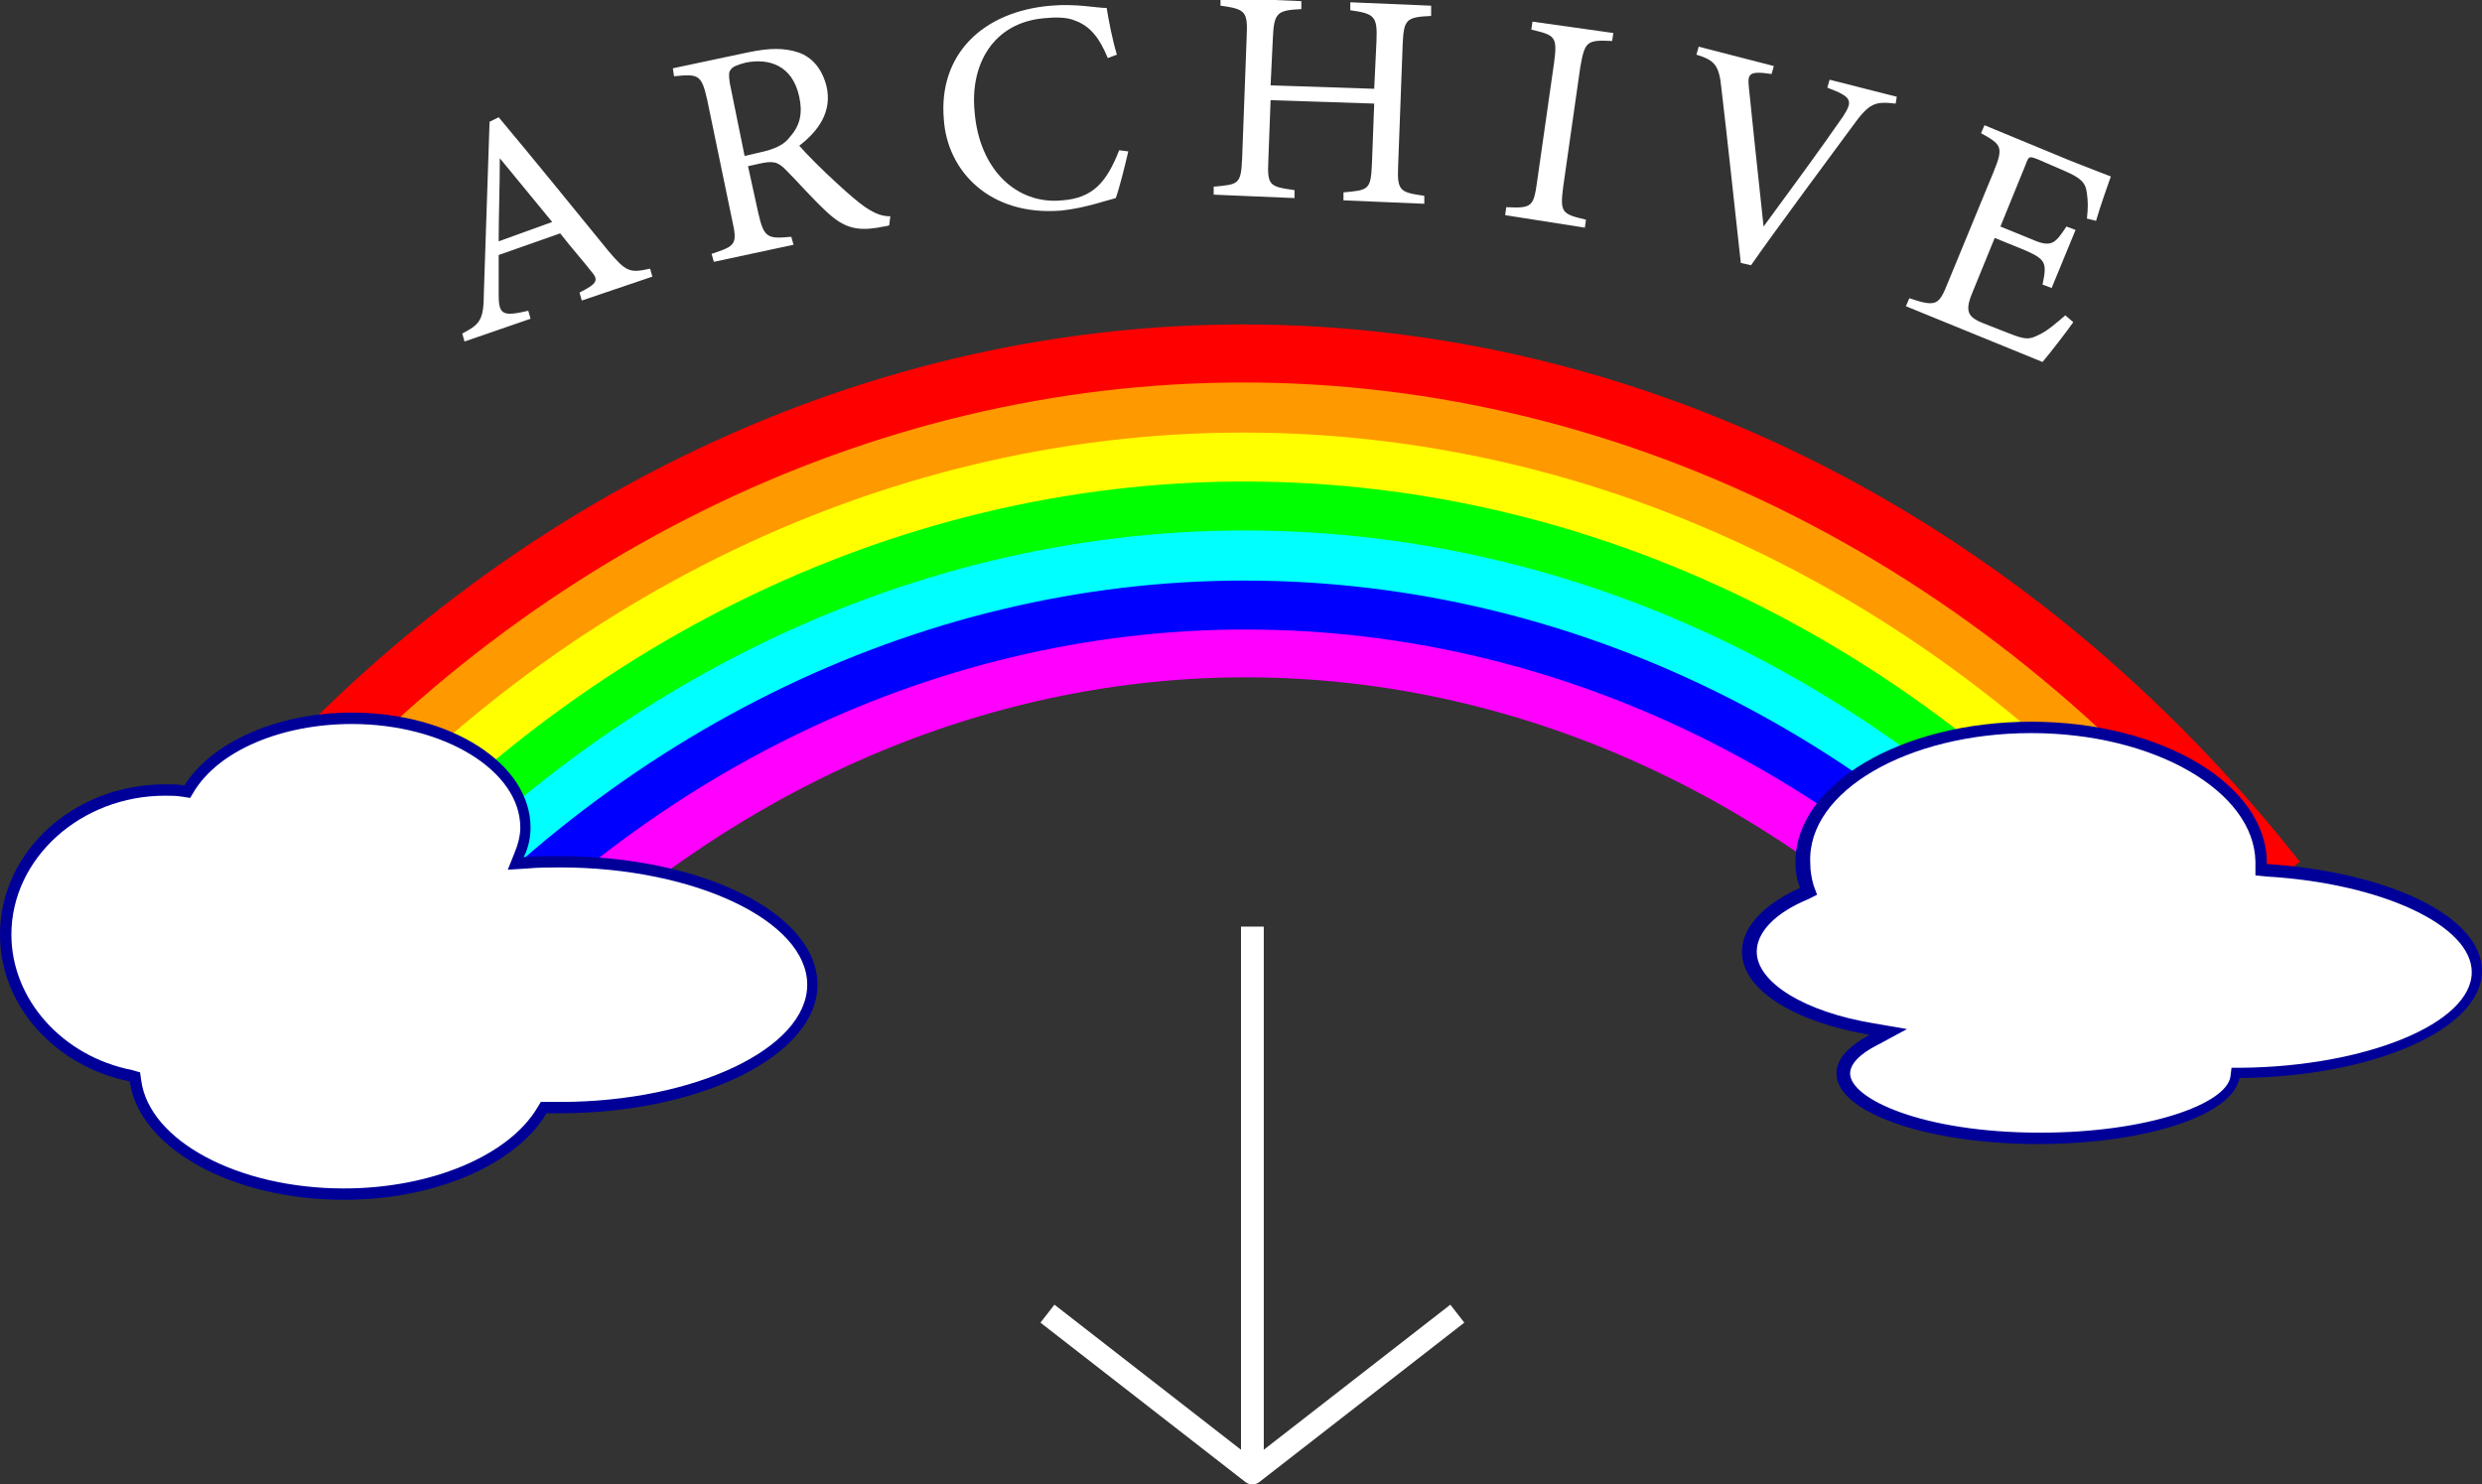 <?xml version="1.0" encoding="utf-8"?>
<!-- Generator: Adobe Illustrator 22.1.0, SVG Export Plug-In . SVG Version: 6.00 Build 0)  -->
<svg version="1.1" id="Layer_1" xmlns="http://www.w3.org/2000/svg" xmlns:xlink="http://www.w3.org/1999/xlink" x="0px" y="0px"
	 viewBox="0 0 218 130.4" style="enable-background:new 0 0 218 130.4;" xml:space="preserve">
<rect x="0" y="0" width="218" height="130.4" fill="#333333" stroke="none"/>
<style type="text/css">
	.st0{fill:#FF00FF;}
	.st1{fill:#0000FF;}
	.st2{fill:#00FFFF;}
	.st3{fill:#00FF00;}
	.st4{fill:#FFFF00;}
	.st5{fill:#FF9900;}
	.st6{fill:#FF0000;}
	.st7{fill:#FFFFFF;}
	.st8{fill:#000099;}
	.st9{fill:none;stroke:#FFFFFF;stroke-width:2;stroke-miterlimit:10;}
	.st10{fill:none;stroke:#FFFFFF;stroke-width:2;stroke-linejoin:round;stroke-miterlimit:10;}
</style>
<path class="st0" d="M181.6,97.7c-18.4-24.3-44.7-38.2-72.2-38.2c-26.7,0-52.6,13.3-70.8,36.4l-4-3.1c19.2-24.4,46.5-38.3,74.8-38.3
	c29.1,0,56.9,14.7,76.2,40.2L181.6,97.7z"/>
<path class="st1" d="M184.4,93.5c-19.1-24.3-46.4-38.2-75-38.2c-27.8,0-54.6,13.3-73.6,36.5l-3.9-3.2C51.8,64.2,80,50.2,109.4,50.2
	c30.2,0,59,14.6,79,40.2L184.4,93.5z"/>
<path class="st2" d="M187.1,90.6C167.3,65.4,139,51,109.3,51C80.5,51,52.7,64.8,33,88.8l-3.9-3.2C49.8,60.4,79,45.9,109.3,45.9
	c31.2,0,61,15.2,81.8,41.6L187.1,90.6z"/>
<path class="st3" d="M189.9,87.6c-20.5-26.1-49.8-41-80.6-41c-29.8,0-58.7,14.3-79,39.1l-3.9-3.2c21.3-26,51.6-41,82.9-41
	c32.3,0,63.1,15.7,84.5,43L189.9,87.6z"/>
<path class="st4" d="M192.6,84.7c-21.2-27-51.6-42.4-83.3-42.4c-30.9,0-60.7,14.8-81.7,40.5l-3.9-3.2c22-26.9,53.2-42.3,85.6-42.3
	c33.3,0,65.1,16.2,87.3,44.4L192.6,84.7z"/>
<path class="st5" d="M195.3,81.8C173.4,53.9,142,38,109.2,38c-31.9,0-62.7,15.2-84.4,41.8l-3.9-3.2c22.7-27.7,54.9-43.7,88.3-43.7
	c34.4,0,67.2,16.7,90,45.8L195.3,81.8z"/>
<path class="st6" d="M198,78.8c-22.6-28.7-55-45.2-88.8-45.2c-32.9,0-64.7,15.7-87.1,43.1l-3.9-3.2c23.4-28.6,56.6-45,91-45
	c35.4,0,69.2,17.2,92.8,47.2L198,78.8z"/>
<g>
	<path class="st7" d="M30.2,104.9c-9.5,0-17.5-4.4-18.3-10v-0.4l-0.3-0.1c-6.4-1.3-11-6.5-11-12.4c0-7,6.3-12.7,14-12.7
		c0.5,0,1.1,0,1.7,0.1h0.3l0.2-0.3c2.3-3.7,8-6.2,14.2-6.2c8.4,0,15.3,4.3,15.3,9.6c0,0.8-0.2,1.6-0.5,2.4l-0.3,0.7l0.8-0.1
		c1.2-0.1,2.1-0.1,3-0.1c12.2,0,22.2,4.9,22.2,10.8S61.5,97,49.3,97c-0.2,0-0.5,0-0.7,0h-0.7l-0.1,0.3
		C45.1,102,38.1,104.9,30.2,104.9z"/>
	<path class="st8" d="M30.9,63.6c8.1,0,14.8,4.1,14.8,9.1c0,0.7-0.2,1.5-0.5,2.2l-0.6,1.5l1.6-0.1c1.1-0.1,2.1-0.1,3-0.1
		c11.8,0,21.7,4.7,21.7,10.3c0,5.6-9.9,10.3-21.7,10.3c-0.2,0-0.4,0-0.7,0h-0.4h-0.6l-0.3,0.5c-2.5,4.2-9.3,7.1-17,7.1
		c-9.3,0-17.1-4.2-17.8-9.5l-0.1-0.7L11.6,94C5.5,92.8,1,87.8,1,82.1c0-6.7,6.1-12.2,13.5-12.2c0.5,0,1,0,1.6,0.1l0.6,0.1l0.3-0.5
		C19.2,65.9,24.8,63.6,30.9,63.6 M30.9,62.6c-6.7,0-12.4,2.7-14.7,6.4c-0.6-0.1-1.1-0.1-1.7-0.1C6.5,68.9,0,74.8,0,82.1
		C0,88.4,4.9,93.7,11.4,95c0.8,5.8,8.9,10.4,18.8,10.4c8.2,0,15.2-3.2,17.8-7.6c0.4,0,0.7,0,1.1,0c12.5,0,22.7-5.1,22.7-11.3
		c0-6.3-10.2-11.3-22.7-11.3c-1,0-2.1,0-3.1,0.1c0.4-0.8,0.6-1.7,0.6-2.6C46.6,67.1,39.6,62.6,30.9,62.6L30.9,62.6z"/>
</g>
<line class="st9" x1="110" y1="81.4" x2="110" y2="128.4"/>
<g>
	<path class="st7" d="M51.1,26.4l-0.2-0.7c1.6-0.8,1.7-1.1,1-1.9c-0.7-0.9-1.6-1.9-2.7-3.3l-5.4,1.9c0,1.3,0,2.4,0,3.5
		c0,1.8,0.4,1.9,2.6,1.4l0.2,0.7l-5.8,2l-0.2-0.7c1.5-0.8,1.9-1.1,1.9-3.6l0.5-15l0.8-0.4c3.1,3.7,6.5,7.9,9.6,11.7
		c1.6,1.9,1.9,2,3.7,1.6l0.2,0.7L51.1,26.4z M43.9,13.9c0,2.4-0.1,5-0.1,7.3l4.7-1.7L43.9,13.9z"/>
	<path class="st7" d="M78.1,19.8c-0.3,0.1-0.6,0.1-1,0.2c-1.9,0.3-3,0-4.5-1.4c-1.2-1.1-2.5-2.6-3.6-3.7c-0.7-0.7-1.1-0.8-2.4-0.5
		l-0.9,0.2l0.9,4.1c0.5,2.2,0.8,2.3,2.9,2.1l0.2,0.7l-7,1.5l-0.2-0.7c2.1-0.7,2.3-0.8,1.8-3L62.1,8.7c-0.5-2.2-0.8-2.2-2.9-2L59.1,6
		l6.6-1.4c1.9-0.4,3.2-0.4,4.4,0s2.1,1.4,2.5,3c0.5,2.2-0.7,3.9-2.4,5.2c0.6,0.7,2.1,2.2,3.2,3.2c1.3,1.2,1.9,1.7,2.6,2.2
		c0.9,0.6,1.5,0.8,2.2,0.8L78.1,19.8z M66.7,13.4c1.4-0.3,2.2-0.7,2.7-1.4c0.9-1,1.1-2.1,0.8-3.5c-0.6-2.8-2.7-3.4-4.7-3
		c-0.8,0.2-1.2,0.4-1.3,0.6C64,6.3,64,6.6,64.1,7.3l1.3,6.4L66.7,13.4z"/>
	<path class="st7" d="M99.1,13.3c-0.3,1.3-0.8,3.3-1.1,4.1c-0.8,0.2-2.8,0.9-4.8,1.1c-6.3,0.5-10-3.5-10.3-8
		c-0.5-5.7,3.4-9.5,9.4-10c2.2-0.2,4,0.2,4.9,0.2c0.2,1.2,0.5,2.8,0.9,4.1l-0.8,0.3c-0.7-1.7-1.5-2.8-2.9-3.3
		c-0.7-0.3-1.7-0.3-2.7-0.2c-4.5,0.4-6.5,4.1-6.1,8.2c0.4,5.1,3.7,8.2,7.7,7.8c2.7-0.2,3.9-1.6,5-4.4L99.1,13.3z"/>
	<path class="st7" d="M125.7,1.4c-2.2,0.1-2.4,0.3-2.5,2.5l-0.4,10.7c-0.1,2.2,0.2,2.3,2.3,2.6v0.7c-2.1-0.1-5-0.2-7.1-0.3v-0.7
		c2.2-0.2,2.4-0.2,2.5-2.5l0.2-5.3l-9.1-0.3l-0.2,5.3c-0.1,2.2,0.1,2.3,2.3,2.6v0.7c-2.1-0.1-5-0.2-7.1-0.3v-0.7
		c2.2-0.2,2.4-0.2,2.5-2.5l0.4-10.7c0.1-2.2-0.1-2.4-2.3-2.7v-0.7l7.1,0.3v0.7c-2.1,0.1-2.4,0.3-2.5,2.5l-0.2,4.2l9.1,0.3l0.2-4.2
		c0.1-2.2-0.2-2.4-2.3-2.7V0.2c2.1,0.1,5,0.2,7.1,0.3V1.4z"/>
	<path class="st7" d="M132.2,18.9l0.1-0.7c2.2,0.1,2.4,0,2.7-2.2l1.5-10.5c0.3-2.3,0.1-2.4-2-2.9l0.1-0.7l7.1,1l-0.1,0.7
		c-2.2-0.1-2.4,0-2.8,2.3l-1.5,10.5c-0.3,2.3-0.1,2.4,2,2.9l-0.1,0.7L132.2,18.9z"/>
	<path class="st7" d="M166.5,9.1c-1.8-0.2-2.3-0.1-3.8,2c-1.1,1.5-6.9,9.3-8.9,12.2l-0.9-0.2c-0.5-4.5-1.2-11.1-1.7-15.3
		c-0.2-2.1-0.6-2.5-2.2-3l0.2-0.7l6.6,1.7l-0.2,0.7c-2-0.3-2.1,0-2,1.1c0.2,2,0.8,7.7,1.3,12.3c2.2-3,5-6.8,7-9.7
		c0.9-1.4,0.7-1.7-1.4-2.5l0.2-0.7l5.9,1.5L166.5,9.1z"/>
	<path class="st7" d="M182.1,28.3c-0.4,0.6-2.1,2.8-2.7,3.5l-12-4.9l0.3-0.7c2.4,0.8,2.6,0.6,3.4-1.4l4-9.7c0.9-2.2,0.7-2.4-1.1-3.4
		l0.3-0.7l7.5,3.1c2.3,0.9,3.3,1.3,3.6,1.4c-0.2,0.6-0.9,2.5-1.3,3.9l-0.8-0.2c0.1-0.9,0.1-1.5,0-2.2c-0.1-1-0.6-1.4-2-2l-2.3-1
		c-0.8-0.3-0.8-0.3-1.1,0.5l-2.2,5.4l2.7,1.1c1.8,0.8,2.1,0.4,3.1-1.1l0.8,0.3l-2.1,5.1l-0.8-0.3c0.4-1.9,0.3-2.2-1.5-3l-2.7-1.1
		l-2,4.9c-0.7,1.7-0.2,2.1,1,2.6l2.3,0.9c1.5,0.6,1.8,0.5,2.6,0.1c0.7-0.3,1.6-1.1,2.3-1.7L182.1,28.3z"/>
</g>
<g>
	<path class="st7" d="M179,99.9c-10.3,0-17.2-2.9-17.2-5.7c0-1.3,1.4-2.3,2.6-2.9l1.3-0.7l-1.4-0.2c-6.4-1.1-10.8-3.8-10.8-6.8
		c0-1.9,1.7-3.7,4.8-5.1l0.4-0.2l-0.1-0.4c-0.2-0.7-0.3-1.4-0.3-2.1c0-6.5,9.1-11.8,20.2-11.8s20.2,5.3,20.2,11.8v0.5l0.5,0.1
		c10.5,0.6,18.4,4.4,18.4,8.9c0,4.8-9.3,8.8-20.8,8.9h-0.4l-0.1,0.4C195.7,97.1,189,99.9,179,99.9z"/>
	<path class="st8" d="M178.4,64.4c10.8,0,19.6,5.1,19.7,11.3v0.1v0.1v1l1,0.1c10.1,0.6,18,4.3,18,8.4c0,4.5-9.3,8.3-20.3,8.4H196
		l-0.1,0.8c-0.4,2.4-7.3,4.9-16.7,4.9c-10.4,0-16.7-3-16.7-5.2c0-0.8,0.8-1.7,2.4-2.5l2.6-1.4l-2.9-0.5c-6.1-1-10.3-3.6-10.3-6.3
		c0-1.7,1.6-3.4,4.5-4.6l0.8-0.4l-0.3-0.8c-0.2-0.7-0.3-1.3-0.3-2C158.7,69.5,167.6,64.4,178.4,64.4 M178.4,63.4
		c-11.4,0-20.7,5.5-20.7,12.3c0,0.8,0.1,1.5,0.4,2.3c-3.1,1.4-5.1,3.4-5.1,5.6c0,3.4,4.7,6.2,11.2,7.3c-1.8,1-2.9,2.1-2.9,3.4
		c0,3.4,7.9,6.2,17.7,6.2c9.4,0,17.1-2.5,17.7-5.8c11.8-0.1,21.3-4.3,21.3-9.4c0-4.8-8.2-8.7-18.9-9.4v-0.1
		C199.1,68.9,189.8,63.4,178.4,63.4L178.4,63.4z"/>
</g>
<polyline class="st10" points="92,115.4 110,129.4 128,115.4 "/>
</svg>
